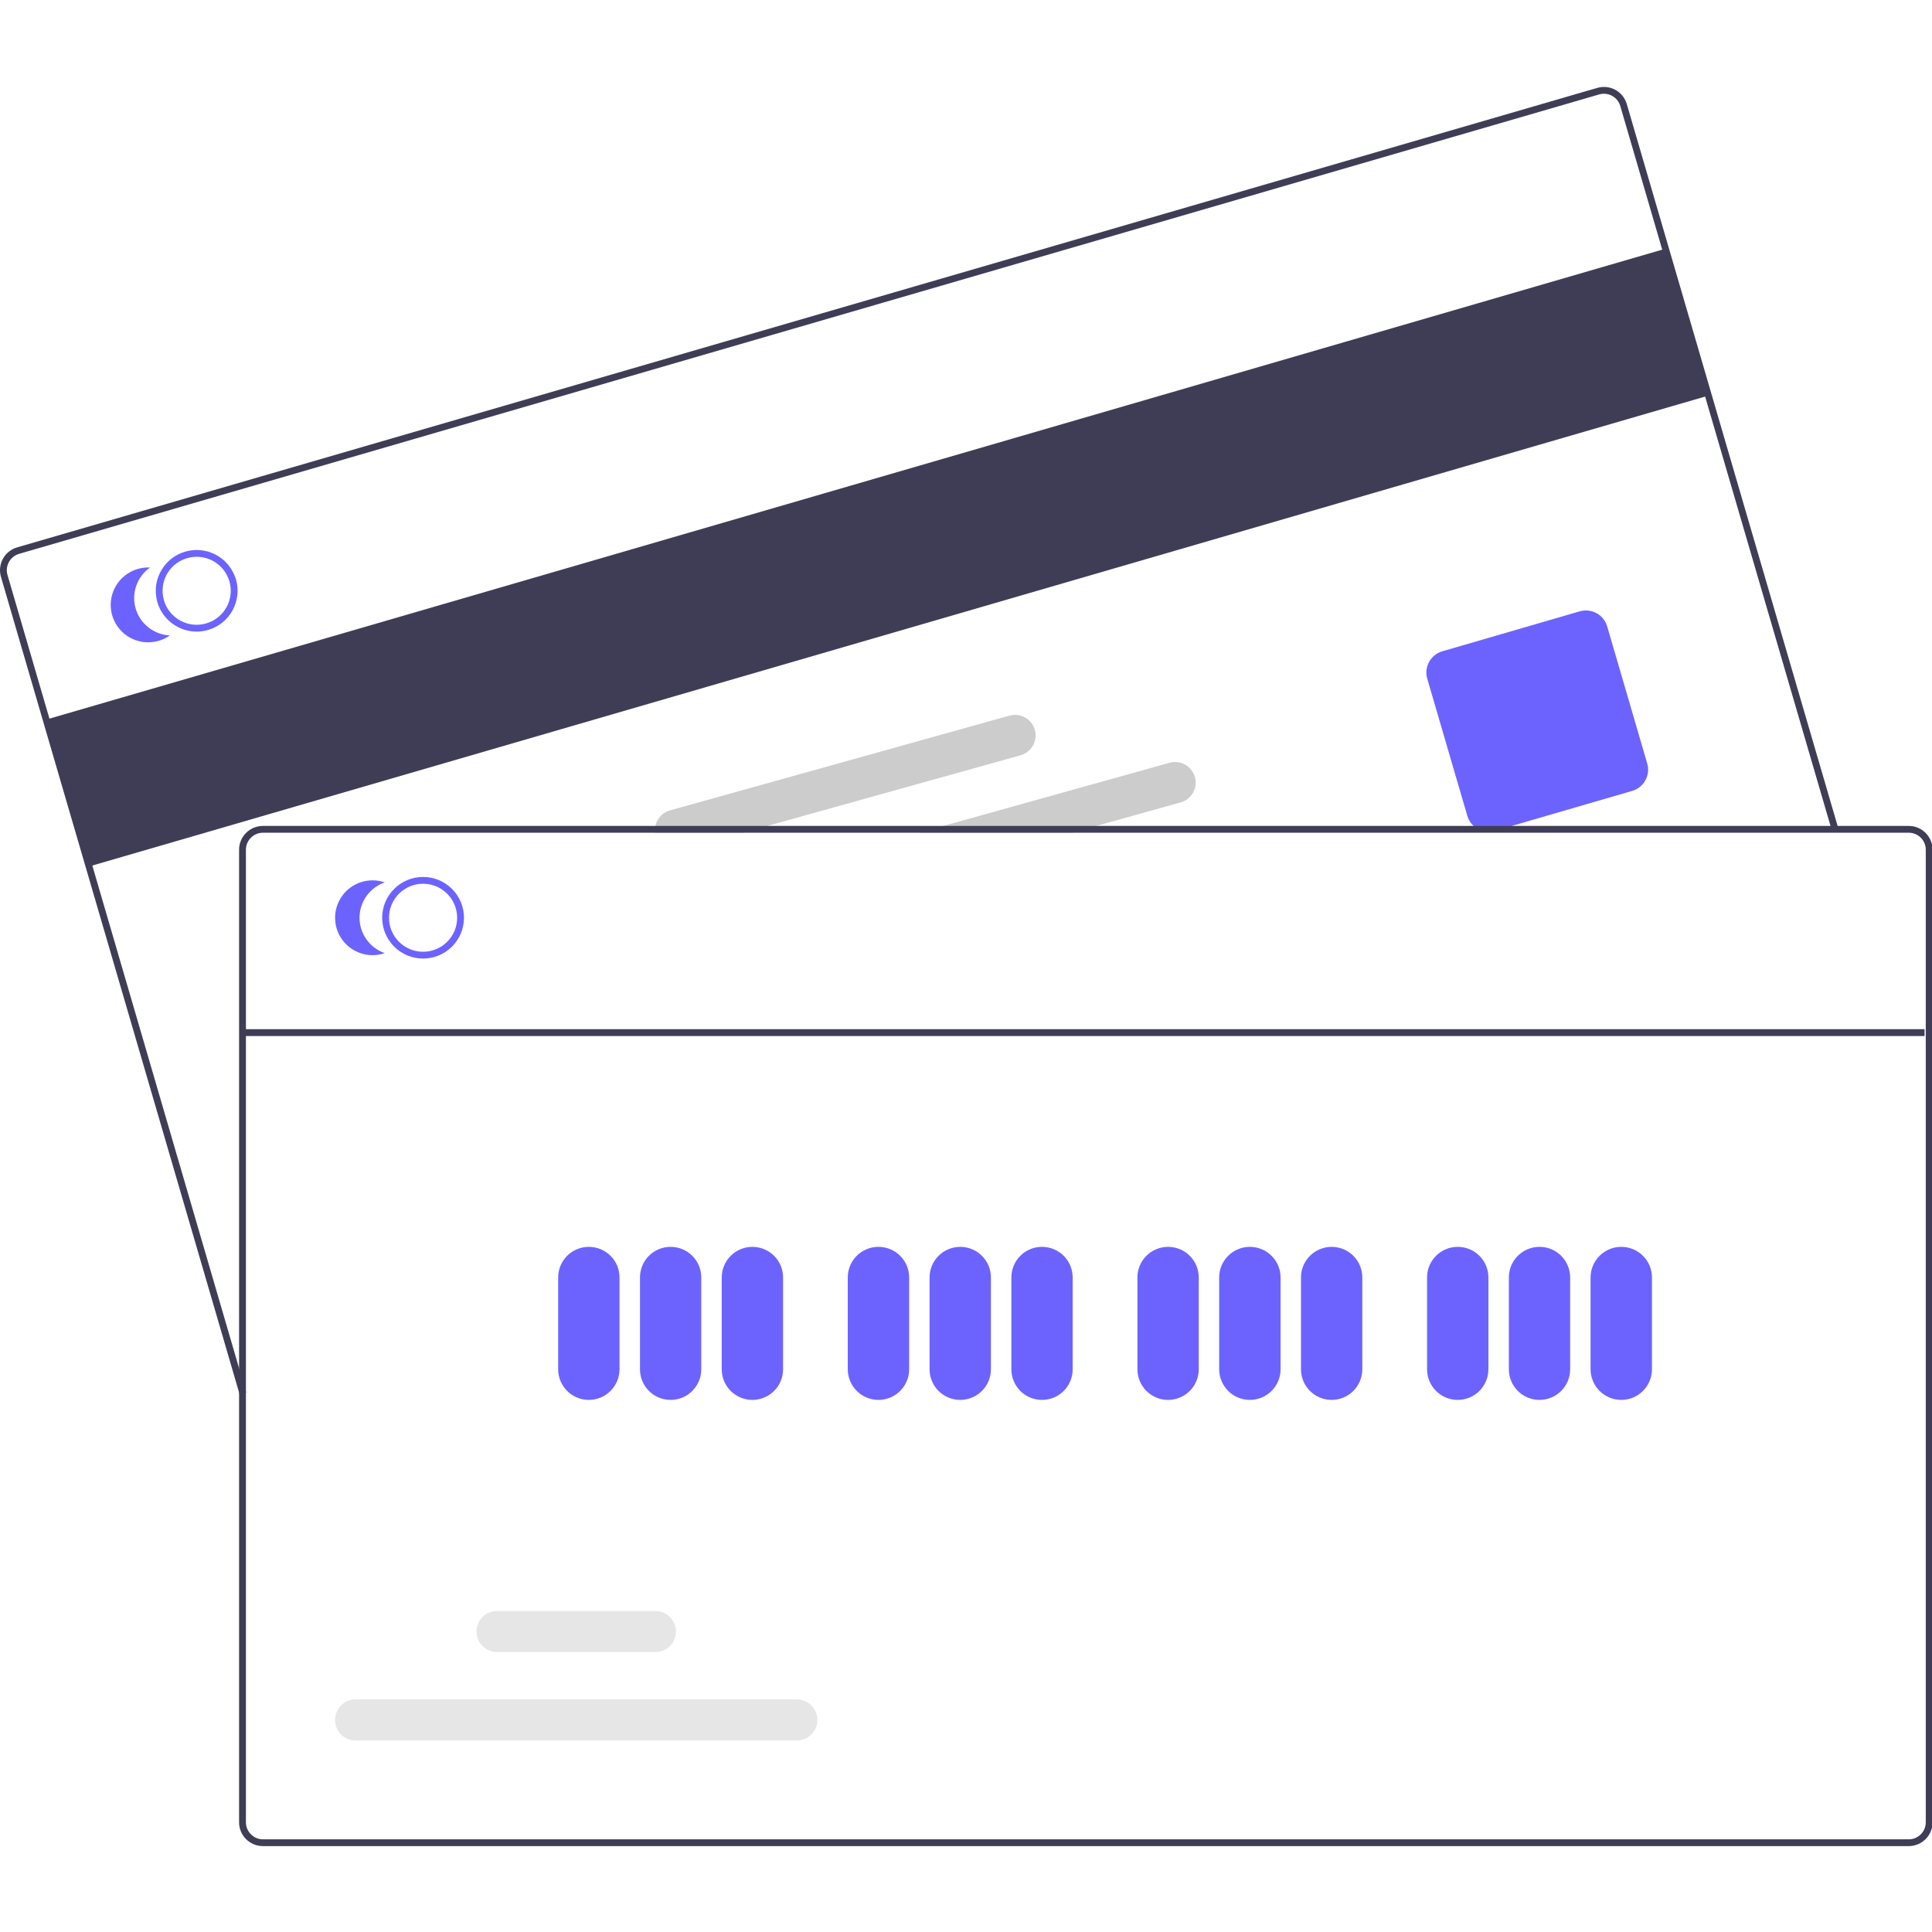 <?xml version="1.0" encoding="UTF-8"?>
<svg xmlns="http://www.w3.org/2000/svg" xmlns:xlink="http://www.w3.org/1999/xlink" width="300px" height="300px" viewBox="0 0 150 150" version="1.1">
<g id="surface1">
<path style=" stroke:none;fill-rule:nonzero;fill:rgb(24.706%,23.922%,33.725%);fill-opacity:1;" d="M 3.586 55.867 L 129.312 19.309 L 132.641 30.715 L 6.914 67.273 Z M 3.586 55.867 "/>
<path style=" stroke:none;fill-rule:nonzero;fill:rgb(24.706%,23.922%,33.725%);fill-opacity:1;" d="M 18.605 108.262 L 0.074 44.789 C -0.211 43.805 0.352 42.781 1.336 42.496 L 124.012 6.824 C 124.992 6.539 126.023 7.102 126.305 8.082 L 142.727 64.316 L 142.219 64.461 L 125.797 8.227 C 125.594 7.531 124.859 7.129 124.16 7.332 L 1.484 43 C 0.781 43.207 0.379 43.938 0.582 44.641 L 19.113 108.117 Z M 18.605 108.262 "/>
<path style=" stroke:none;fill-rule:nonzero;fill:rgb(42.353%,38.824%,100%);fill-opacity:1;" d="M 115.57 64.578 C 114.805 64.578 114.133 64.07 113.922 63.34 L 110.812 52.695 C 110.547 51.785 111.07 50.832 111.984 50.566 L 122.648 47.465 C 123.562 47.203 124.516 47.723 124.781 48.633 L 127.891 59.281 C 128.156 60.188 127.633 61.141 126.719 61.406 L 116.055 64.508 C 115.898 64.555 115.734 64.578 115.57 64.578 Z M 115.57 64.578 "/>
<path style=" stroke:none;fill-rule:nonzero;fill:rgb(42.353%,38.824%,100%);fill-opacity:1;" d="M 18.32 44.984 C 18.289 44.875 18.25 44.766 18.203 44.664 C 17.586 43.164 15.938 42.375 14.383 42.828 C 12.828 43.281 11.859 44.828 12.145 46.422 C 12.164 46.535 12.188 46.648 12.219 46.758 C 12.617 48.109 13.859 49.035 15.273 49.039 C 15.57 49.039 15.867 48.992 16.156 48.91 C 17.84 48.422 18.805 46.664 18.32 44.984 Z M 16.008 48.402 C 14.609 48.809 13.141 48.008 12.727 46.609 C 12.699 46.5 12.672 46.387 12.656 46.273 C 12.449 44.961 13.25 43.703 14.531 43.336 C 15.805 42.961 17.16 43.594 17.691 44.812 C 17.742 44.914 17.781 45.023 17.812 45.133 C 18.219 46.531 17.414 47.992 16.008 48.402 Z M 16.008 48.402 "/>
<path style=" stroke:none;fill-rule:nonzero;fill:rgb(42.353%,38.824%,100%);fill-opacity:1;" d="M 10.531 47.246 C 10.188 46.055 10.633 44.781 11.648 44.062 C 10.375 44 9.211 44.773 8.773 45.965 C 8.336 47.16 8.727 48.5 9.734 49.273 C 10.75 50.043 12.145 50.07 13.188 49.336 C 11.945 49.273 10.883 48.438 10.531 47.246 Z M 10.531 47.246 "/>
<path style=" stroke:none;fill-rule:nonzero;fill:rgb(80%,80%,80%);fill-opacity:1;" d="M 92.773 60.332 C 92.656 59.922 92.387 59.578 92.016 59.367 C 91.648 59.16 91.211 59.109 90.801 59.223 L 73.234 64.125 L 71.344 64.656 L 83.227 64.656 L 85.117 64.125 L 91.664 62.297 C 92.516 62.062 93.008 61.18 92.773 60.332 Z M 92.773 60.332 "/>
<path style=" stroke:none;fill-rule:nonzero;fill:rgb(80%,80%,80%);fill-opacity:1;" d="M 80.344 56.672 C 80.109 55.82 79.227 55.328 78.375 55.562 L 52.02 62.918 C 51.258 63.133 50.77 63.867 50.863 64.656 L 57.688 64.656 L 59.578 64.125 L 79.234 58.641 C 80.086 58.398 80.586 57.52 80.344 56.672 Z M 80.344 56.672 "/>
<path style=" stroke:none;fill-rule:nonzero;fill:rgb(24.706%,23.922%,33.725%);fill-opacity:1;" d="M 148.195 64.125 L 20.414 64.125 C 19.391 64.125 18.562 64.953 18.562 65.973 L 18.562 141.484 C 18.562 142.504 19.391 143.328 20.414 143.332 L 148.195 143.332 C 149.215 143.328 150.043 142.504 150.047 141.484 L 150.047 65.973 C 150.043 64.953 149.215 64.125 148.195 64.125 Z M 149.516 141.484 C 149.516 142.211 148.922 142.805 148.195 142.805 L 20.414 142.805 C 19.688 142.805 19.094 142.211 19.094 141.484 L 19.094 65.973 C 19.094 65.242 19.688 64.652 20.414 64.652 L 148.195 64.652 C 148.922 64.652 149.516 65.242 149.516 65.973 Z M 149.516 141.484 "/>
<path style=" stroke:none;fill-rule:nonzero;fill:rgb(42.353%,38.824%,100%);fill-opacity:1;" d="M 32.848 74.422 C 31.094 74.422 29.672 73.004 29.672 71.254 C 29.672 69.504 31.094 68.086 32.848 68.086 C 34.602 68.086 36.023 69.504 36.023 71.254 C 36.023 73.004 34.602 74.422 32.848 74.422 Z M 32.848 68.613 C 31.387 68.613 30.203 69.797 30.203 71.254 C 30.203 72.711 31.387 73.895 32.848 73.895 C 34.309 73.895 35.492 72.711 35.492 71.254 C 35.492 69.797 34.309 68.617 32.848 68.613 Z M 32.848 68.613 "/>
<path style=" stroke:none;fill-rule:nonzero;fill:rgb(42.353%,38.824%,100%);fill-opacity:1;" d="M 27.914 71.254 C 27.914 70.016 28.703 68.914 29.875 68.508 C 28.672 68.094 27.336 68.508 26.582 69.531 C 25.828 70.555 25.828 71.953 26.582 72.977 C 27.336 74 28.672 74.414 29.875 74 C 28.703 73.594 27.914 72.492 27.914 71.254 Z M 27.914 71.254 "/>
<path style=" stroke:none;fill-rule:nonzero;fill:rgb(42.353%,38.824%,100%);fill-opacity:1;" d="M 45.719 108.688 C 44.402 108.688 43.336 107.625 43.336 106.312 L 43.336 99.18 C 43.336 97.867 44.402 96.805 45.719 96.805 C 47.031 96.805 48.098 97.867 48.098 99.18 L 48.098 106.312 C 48.094 107.625 47.031 108.688 45.719 108.688 Z M 45.719 108.688 "/>
<path style=" stroke:none;fill-rule:nonzero;fill:rgb(42.353%,38.824%,100%);fill-opacity:1;" d="M 52.066 108.688 C 50.75 108.688 49.688 107.625 49.688 106.312 L 49.688 99.18 C 49.688 97.867 50.75 96.805 52.066 96.805 C 53.383 96.805 54.445 97.867 54.445 99.18 L 54.445 106.312 C 54.445 107.625 53.383 108.688 52.066 108.688 Z M 52.066 108.688 "/>
<path style=" stroke:none;fill-rule:nonzero;fill:rgb(42.353%,38.824%,100%);fill-opacity:1;" d="M 58.414 108.688 C 57.102 108.688 56.035 107.625 56.035 106.312 L 56.035 99.18 C 56.035 97.867 57.102 96.805 58.414 96.805 C 59.73 96.805 60.797 97.867 60.797 99.18 L 60.797 106.312 C 60.797 107.625 59.73 108.688 58.414 108.688 Z M 58.414 108.688 "/>
<path style=" stroke:none;fill-rule:nonzero;fill:rgb(42.353%,38.824%,100%);fill-opacity:1;" d="M 68.203 108.688 C 66.891 108.688 65.824 107.625 65.82 106.312 L 65.82 99.18 C 65.82 97.867 66.891 96.805 68.203 96.805 C 69.52 96.805 70.586 97.867 70.586 99.18 L 70.586 106.312 C 70.586 107.625 69.516 108.688 68.203 108.688 Z M 68.203 108.688 "/>
<path style=" stroke:none;fill-rule:nonzero;fill:rgb(42.353%,38.824%,100%);fill-opacity:1;" d="M 74.555 108.688 C 73.238 108.688 72.172 107.625 72.172 106.312 L 72.172 99.18 C 72.172 97.867 73.238 96.805 74.555 96.805 C 75.867 96.805 76.934 97.867 76.934 99.18 L 76.934 106.312 C 76.93 107.625 75.867 108.688 74.555 108.688 Z M 74.555 108.688 "/>
<path style=" stroke:none;fill-rule:nonzero;fill:rgb(42.353%,38.824%,100%);fill-opacity:1;" d="M 80.902 108.688 C 79.586 108.688 78.523 107.625 78.523 106.312 L 78.523 99.18 C 78.523 97.867 79.586 96.805 80.902 96.805 C 82.219 96.805 83.281 97.867 83.281 99.18 L 83.281 106.312 C 83.281 107.625 82.219 108.688 80.902 108.688 Z M 80.902 108.688 "/>
<path style=" stroke:none;fill-rule:nonzero;fill:rgb(42.353%,38.824%,100%);fill-opacity:1;" d="M 90.691 108.688 C 89.375 108.688 88.312 107.625 88.309 106.312 L 88.309 99.18 C 88.309 97.867 89.375 96.805 90.691 96.805 C 92.008 96.805 93.07 97.867 93.07 99.18 L 93.07 106.312 C 93.07 107.625 92.004 108.688 90.691 108.688 Z M 90.691 108.688 "/>
<path style=" stroke:none;fill-rule:nonzero;fill:rgb(42.353%,38.824%,100%);fill-opacity:1;" d="M 97.039 108.688 C 95.727 108.688 94.66 107.625 94.656 106.312 L 94.656 99.18 C 94.656 97.867 95.727 96.805 97.039 96.805 C 98.355 96.805 99.422 97.867 99.422 99.18 L 99.422 106.312 C 99.422 107.625 98.352 108.688 97.039 108.688 Z M 97.039 108.688 "/>
<path style=" stroke:none;fill-rule:nonzero;fill:rgb(42.353%,38.824%,100%);fill-opacity:1;" d="M 103.391 108.688 C 102.074 108.688 101.008 107.625 101.008 106.312 L 101.008 99.18 C 101.008 97.867 102.074 96.805 103.391 96.805 C 104.703 96.805 105.77 97.867 105.77 99.18 L 105.77 106.312 C 105.766 107.625 104.703 108.688 103.391 108.688 Z M 103.391 108.688 "/>
<path style=" stroke:none;fill-rule:nonzero;fill:rgb(42.353%,38.824%,100%);fill-opacity:1;" d="M 113.18 108.688 C 111.863 108.688 110.797 107.625 110.797 106.312 L 110.797 99.18 C 110.797 97.867 111.859 96.805 113.18 96.805 C 114.492 96.805 115.559 97.867 115.559 99.18 L 115.559 106.312 C 115.555 107.625 114.492 108.688 113.18 108.688 Z M 113.18 108.688 "/>
<path style=" stroke:none;fill-rule:nonzero;fill:rgb(42.353%,38.824%,100%);fill-opacity:1;" d="M 119.527 108.688 C 118.211 108.688 117.148 107.625 117.148 106.312 L 117.148 99.18 C 117.148 97.867 118.211 96.805 119.527 96.805 C 120.844 96.805 121.906 97.867 121.906 99.18 L 121.906 106.312 C 121.906 107.625 120.84 108.688 119.527 108.688 Z M 119.527 108.688 "/>
<path style=" stroke:none;fill-rule:nonzero;fill:rgb(42.353%,38.824%,100%);fill-opacity:1;" d="M 125.875 108.688 C 124.562 108.688 123.496 107.625 123.492 106.312 L 123.492 99.18 C 123.492 97.867 124.562 96.805 125.875 96.805 C 127.191 96.805 128.258 97.867 128.258 99.18 L 128.258 106.312 C 128.258 107.625 127.188 108.688 125.875 108.688 Z M 125.875 108.688 "/>
<path style=" stroke:none;fill-rule:nonzero;fill:rgb(90.196%,90.196%,90.196%);fill-opacity:1;" d="M 61.859 135.133 L 27.617 135.133 C 26.734 135.133 26.016 134.418 26.016 133.539 C 26.016 132.656 26.734 131.938 27.617 131.938 L 61.859 131.938 C 62.742 131.938 63.461 132.656 63.461 133.539 C 63.461 134.418 62.742 135.133 61.859 135.133 Z M 61.859 135.133 "/>
<path style=" stroke:none;fill-rule:nonzero;fill:rgb(90.196%,90.196%,90.196%);fill-opacity:1;" d="M 50.883 128.266 L 38.594 128.266 C 37.711 128.266 36.992 127.555 36.992 126.672 C 36.992 125.789 37.711 125.078 38.594 125.078 L 50.883 125.078 C 51.766 125.078 52.48 125.789 52.48 126.672 C 52.48 127.555 51.766 128.266 50.883 128.266 Z M 50.883 128.266 "/>
<path style=" stroke:none;fill-rule:nonzero;fill:rgb(24.706%,23.922%,33.725%);fill-opacity:1;" d="M 19 79.906 L 149.422 79.906 L 149.422 80.438 L 19 80.438 Z M 19 79.906 "/>
</g>
</svg>
